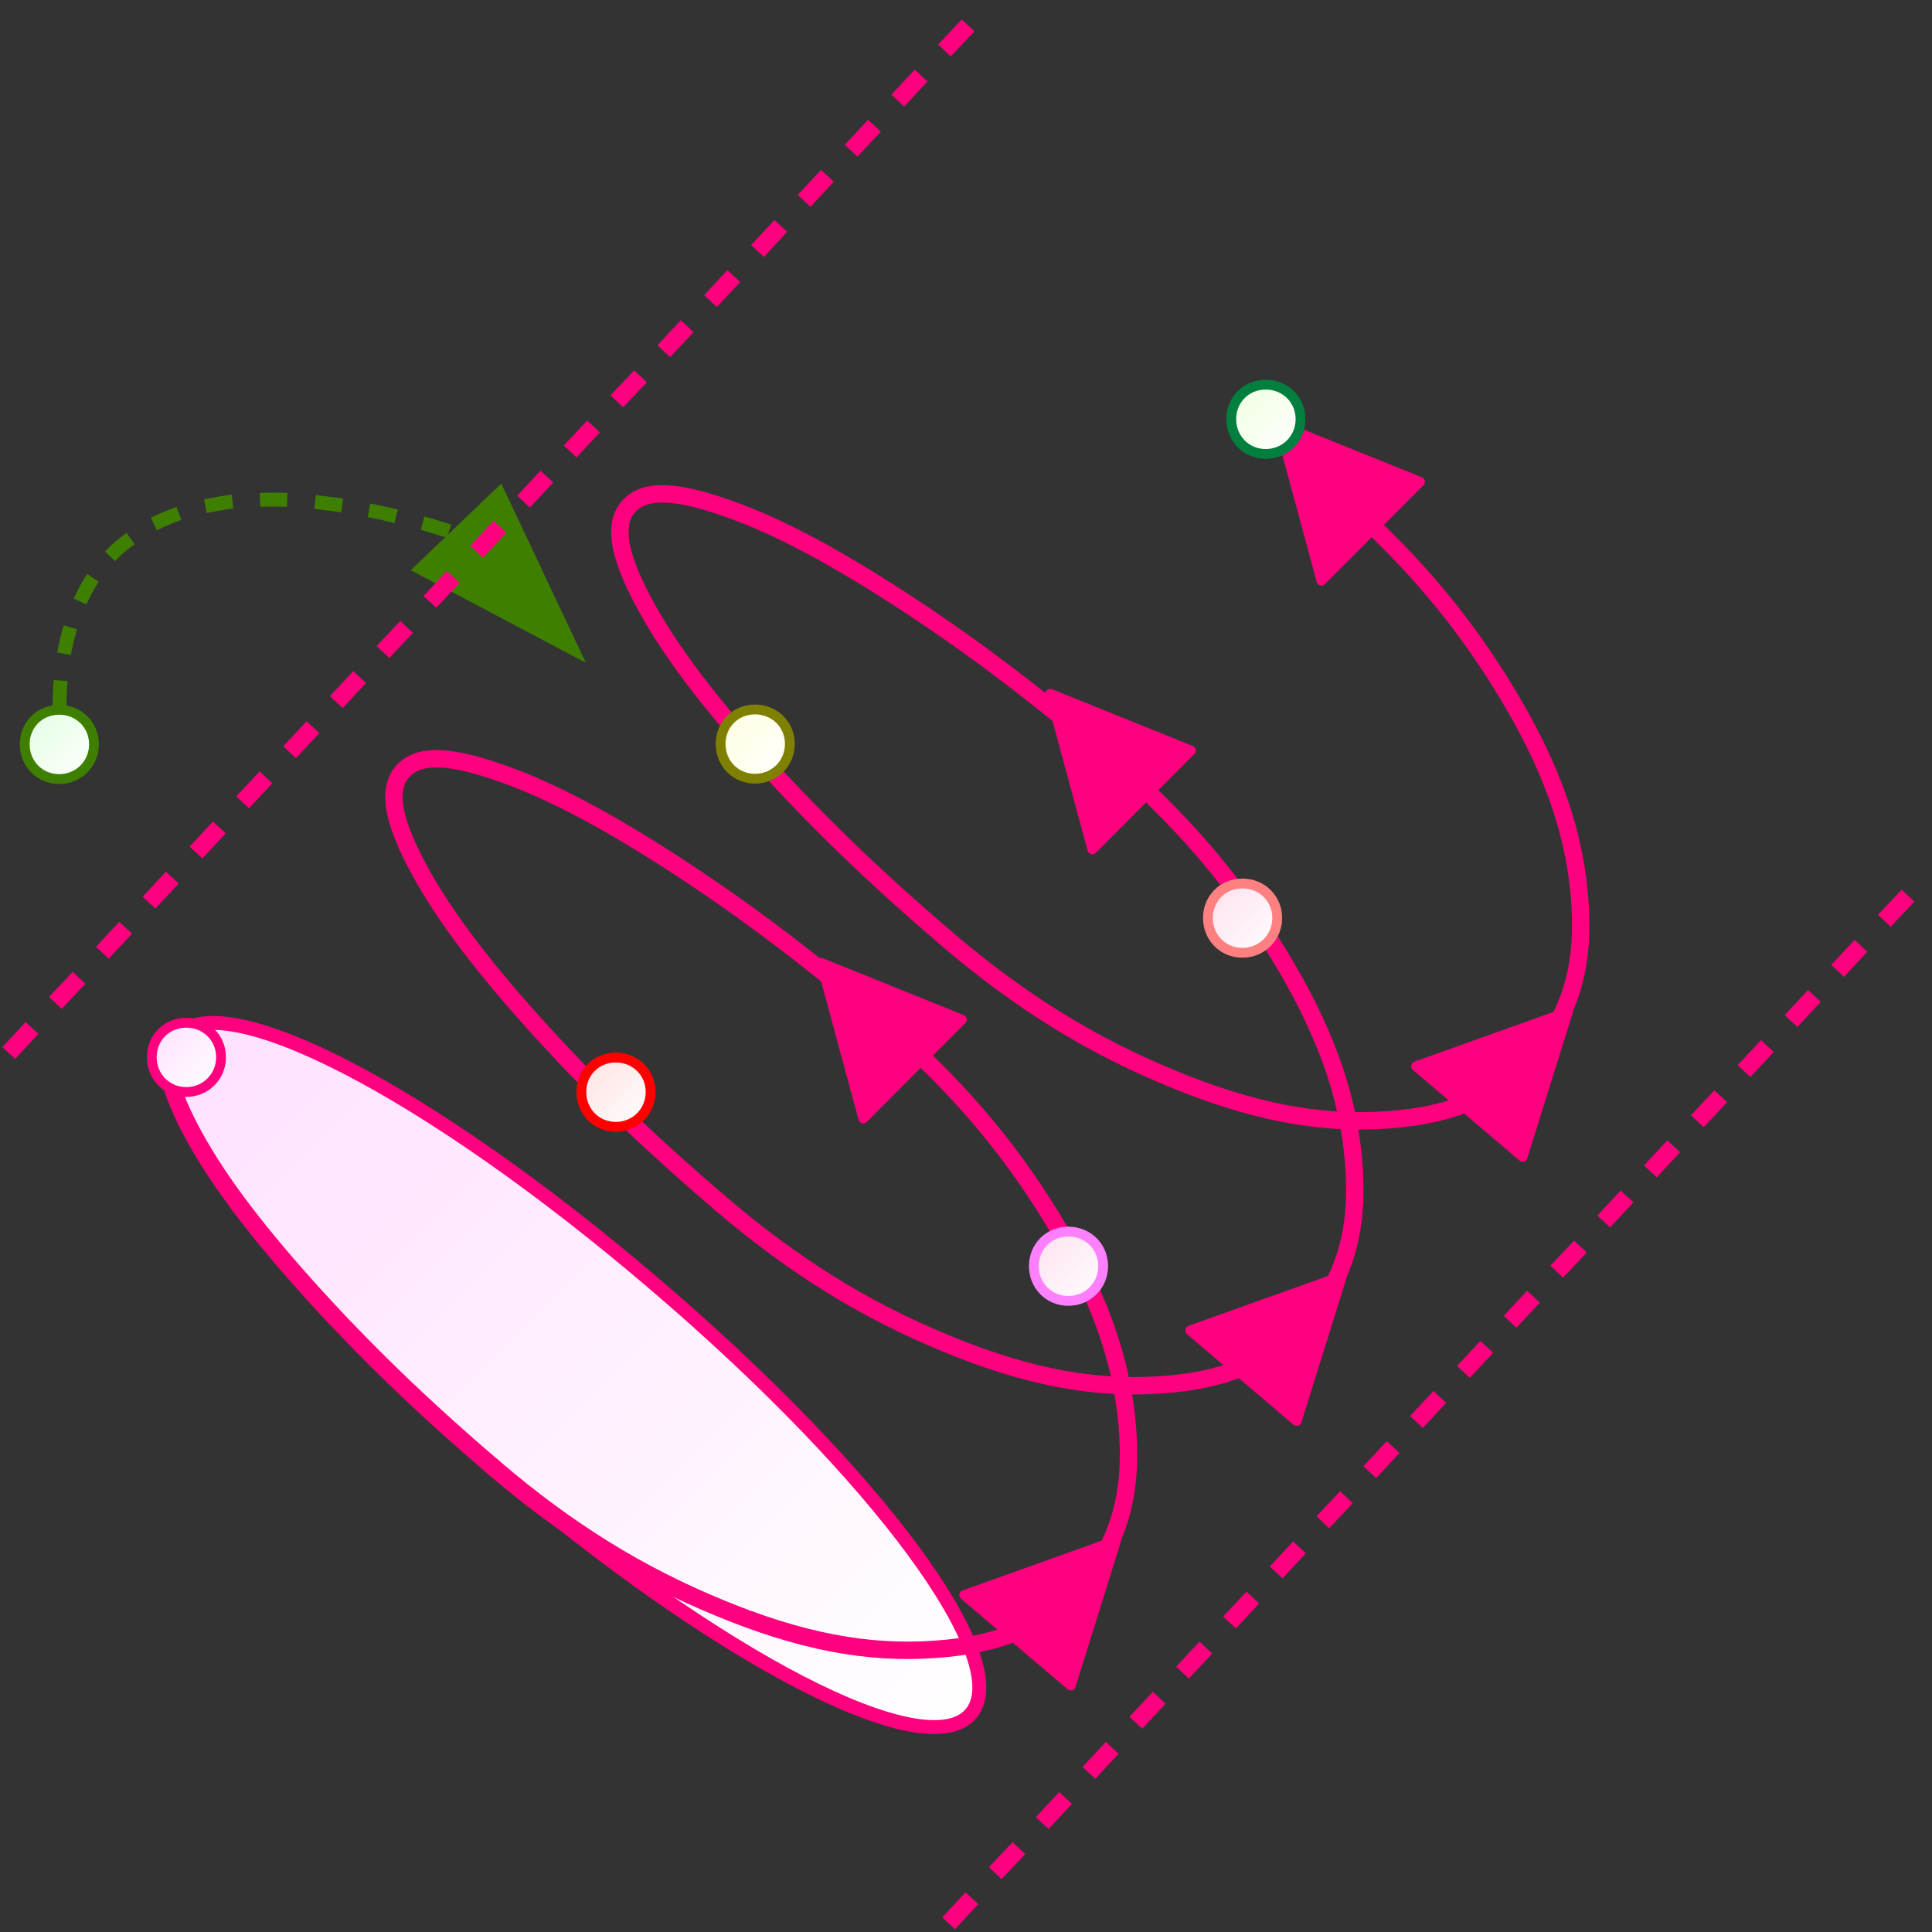 <?xml version="1.0" encoding="UTF-8"?>
<!DOCTYPE svg PUBLIC "-//W3C//DTD SVG 1.1//EN" "http://www.w3.org/Graphics/SVG/1.1/DTD/svg11.dtd">
<svg version="1.2" width="55.5mm" height="55.5mm" viewBox="7875 4975 5550 5550" preserveAspectRatio="xMidYMid" fill-rule="evenodd" stroke-width="28.222" stroke-linejoin="round" xmlns="http://www.w3.org/2000/svg" xmlns:ooo="http://xml.openoffice.org/svg/export" xmlns:xlink="http://www.w3.org/1999/xlink" xmlns:presentation="http://sun.com/xmlns/staroffice/presentation" xmlns:smil="http://www.w3.org/2001/SMIL20/" xmlns:anim="urn:oasis:names:tc:opendocument:xmlns:animation:1.0" xml:space="preserve">
 <rect x="7875" y="4975" width="5550" height="5550" fill="#333333" stroke="none"/>
 <defs class="ClipPathGroup">
  <clipPath id="presentation_clip_path" clipPathUnits="userSpaceOnUse">
   <rect x="7875" y="4975" width="5550" height="5550"/>
  </clipPath>
  <clipPath id="presentation_clip_path_shrink" clipPathUnits="userSpaceOnUse">
   <rect x="7880" y="4980" width="5539" height="5539"/>
  </clipPath>
 </defs>
 <defs class="TextShapeIndex">
  <g ooo:slide="id1" ooo:id-list="id3 id4 id5 id6 id7 id8 id9 id10 id11 id12 id13 id14 id15 id16 id17 id18 id19 id20 id21 id22 id23 id24 id25"/>
 </defs>
 <defs class="EmbeddedBulletChars">
  <g id="bullet-char-template(57356)" transform="scale(0,-0)">
   <path d="M 580,1141 L 1163,571 580,0 -4,571 580,1141 Z"/>
  </g>
  <g id="bullet-char-template(57354)" transform="scale(0,-0)">
   <path d="M 8,1128 L 1137,1128 1137,0 8,0 8,1128 Z"/>
  </g>
  <g id="bullet-char-template(10146)" transform="scale(0,-0)">
   <path d="M 174,0 L 602,739 174,1481 1456,739 174,0 Z M 1358,739 L 309,1346 659,739 1358,739 Z"/>
  </g>
  <g id="bullet-char-template(10132)" transform="scale(0,-0)">
   <path d="M 2015,739 L 1276,0 717,0 1260,543 174,543 174,936 1260,936 717,1481 1274,1481 2015,739 Z"/>
  </g>
  <g id="bullet-char-template(10007)" transform="scale(0,-0)">
   <path d="M 0,-2 C -7,14 -16,27 -25,37 L 356,567 C 262,823 215,952 215,954 215,979 228,992 255,992 264,992 276,990 289,987 310,991 331,999 354,1012 L 381,999 492,748 772,1049 836,1024 860,1049 C 881,1039 901,1025 922,1006 886,937 835,863 770,784 769,783 710,716 594,584 L 774,223 C 774,196 753,168 711,139 L 727,119 C 717,90 699,76 672,76 641,76 570,178 457,381 L 164,-76 C 142,-110 111,-127 72,-127 30,-127 9,-110 8,-76 1,-67 -2,-52 -2,-32 -2,-23 -1,-13 0,-2 Z"/>
  </g>
  <g id="bullet-char-template(10004)" transform="scale(0,-0)">
   <path d="M 285,-33 C 182,-33 111,30 74,156 52,228 41,333 41,471 41,549 55,616 82,672 116,743 169,778 240,778 293,778 328,747 346,684 L 369,508 C 377,444 397,411 428,410 L 1163,1116 C 1174,1127 1196,1133 1229,1133 1271,1133 1292,1118 1292,1087 L 1292,965 C 1292,929 1282,901 1262,881 L 442,47 C 390,-6 338,-33 285,-33 Z"/>
  </g>
  <g id="bullet-char-template(9679)" transform="scale(0,-0)">
   <path d="M 813,0 C 632,0 489,54 383,161 276,268 223,411 223,592 223,773 276,916 383,1023 489,1130 632,1184 813,1184 992,1184 1136,1130 1245,1023 1353,916 1407,772 1407,592 1407,412 1353,268 1245,161 1136,54 992,0 813,0 Z"/>
  </g>
  <g id="bullet-char-template(8226)" transform="scale(0,-0)">
   <path d="M 346,457 C 273,457 209,483 155,535 101,586 74,649 74,723 74,796 101,859 155,911 209,963 273,989 346,989 419,989 480,963 531,910 582,859 608,796 608,723 608,648 583,586 532,535 482,483 420,457 346,457 Z"/>
  </g>
  <g id="bullet-char-template(8211)" transform="scale(0,-0)">
   <path d="M -4,459 L 1135,459 1135,606 -4,606 -4,459 Z"/>
  </g>
  <g id="bullet-char-template(61548)" transform="scale(0,-0)">
   <path d="M 173,740 C 173,903 231,1043 346,1159 462,1274 601,1332 765,1332 928,1332 1067,1274 1183,1159 1299,1043 1357,903 1357,740 1357,577 1299,437 1183,322 1067,206 928,148 765,148 601,148 462,206 346,322 231,437 173,577 173,740 Z"/>
  </g>
 </defs>
 <defs class="TextEmbeddedBitmaps"/>
 <g class="SlideGroup">
  <g>
   <g id="container-id1">
    <g id="id1" class="Slide" clip-path="url(#presentation_clip_path)">
     <g class="Page">
      <g class="Group">
       <g class="com.sun.star.drawing.CustomShape">
        <g id="id3">
         <rect class="BoundingBox" stroke="none" fill="none" x="8337" y="7665" width="2373" height="2523"/>
         <g>
          <defs>
           <linearGradient id="gradient1" x1="8435" y1="7837" x2="10611" y2="10013" gradientUnits="userSpaceOnUse">
            <stop offset="0" style="stop-color:rgb(255,224,255)"/>
            <stop offset="1" style="stop-color:rgb(255,255,255)"/>
           </linearGradient>
          </defs>
          <path style="fill:url(#gradient1)" d="M 9750,8659 L 9980,8864 10184,9064 10357,9254 10498,9429 10555,9510 10602,9585 10639,9655 10667,9719 10683,9775 10687,9801 10688,9824 10687,9846 10682,9866 10675,9883 10664,9898 10651,9911 10635,9921 10616,9929 10595,9934 10572,9936 10546,9936 10487,9929 10420,9912 10345,9886 10263,9852 10174,9808 9979,9697 9764,9556 9535,9386 9296,9191 9066,8986 8862,8786 8689,8596 8548,8421 8491,8340 8444,8265 8407,8195 8379,8131 8363,8075 8359,8049 8358,8026 8359,8004 8364,7984 8371,7967 8382,7952 8395,7939 8411,7929 8430,7921 8451,7916 8474,7914 8500,7914 8559,7921 8626,7938 8701,7964 8783,7998 8872,8042 9067,8153 9282,8294 9511,8464 9750,8659 Z"/>
         </g>
         <path fill="none" stroke="rgb(255,0,127)" stroke-width="40" stroke-linejoin="round" d="M 9750,8659 C 10397,9210 10793,9748 10664,9898 10536,10049 9943,9743 9296,9191 8649,8640 8253,8102 8382,7952 8510,7801 9103,8107 9750,8659 Z"/>
        </g>
       </g>
       <g class="com.sun.star.drawing.EllipseShape">
        <g id="id4">
         <rect class="BoundingBox" stroke="none" fill="none" x="8332" y="7907" width="995" height="1316"/>
         <path fill="none" stroke="rgb(255,0,127)" stroke-width="50" stroke-linejoin="round" d="M 9301,9197 C 9299,9196 9298,9194 9296,9193 9086,9014 8917,8850 8756,8671 8595,8491 8490,8349 8421,8217 8352,8085 8340,8002 8382,7953 8390,7944 8398,7938 8409,7932"/>
        </g>
       </g>
       <g class="com.sun.star.drawing.EllipseShape">
        <g id="id5">
         <rect class="BoundingBox" stroke="none" fill="none" x="8981" y="7129" width="1450" height="1333"/>
         <path fill="none" stroke="rgb(255,0,127)" stroke-width="50" stroke-linejoin="round" d="M 9950,8436 C 9948,8435 9947,8433 9945,8432 9735,8253 9566,8089 9405,7910 9244,7730 9139,7588 9070,7456 9001,7324 8989,7241 9031,7192 9073,7143 9156,7142 9297,7190 9439,7237 9595,7318 9798,7448 10001,7579 10189,7720 10399,7899 10401,7901 10402,7902 10404,7903"/>
        </g>
       </g>
       <g class="com.sun.star.drawing.EllipseShape">
        <g id="id6">
         <rect class="BoundingBox" stroke="none" fill="none" x="9630" y="6368" width="1450" height="1333"/>
         <path fill="none" stroke="rgb(255,0,127)" stroke-width="50" stroke-linejoin="round" d="M 10599,7675 C 10597,7674 10596,7672 10594,7671 10384,7492 10215,7328 10054,7149 9893,6969 9788,6827 9719,6695 9650,6563 9638,6480 9680,6431 9722,6382 9805,6381 9946,6429 10088,6476 10244,6557 10447,6687 10650,6818 10838,6959 11048,7138 11050,7140 11051,7141 11053,7142"/>
        </g>
       </g>
       <g class="com.sun.star.drawing.EllipseShape">
        <g id="id7">
         <rect class="BoundingBox" stroke="none" fill="none" x="9262" y="7879" width="1881" height="1864"/>
         <path fill="none" stroke="rgb(255,0,127)" stroke-width="50" stroke-linejoin="round" d="M 10405,7904 C 10613,8083 10767,8261 10897,8474 11028,8688 11096,8874 11113,9067 11130,9259 11092,9401 10990,9520 10888,9640 10754,9700 10561,9713 10368,9727 10174,9690 9942,9594 9709,9498 9507,9373 9297,9194 9294,9191 9291,9188 9287,9185"/>
        </g>
       </g>
       <g class="com.sun.star.drawing.EllipseShape">
        <g id="id8">
         <rect class="BoundingBox" stroke="none" fill="none" x="9912" y="7119" width="1881" height="1864"/>
         <path fill="none" stroke="rgb(255,0,127)" stroke-width="50" stroke-linejoin="round" d="M 11055,7144 C 11263,7323 11417,7501 11547,7714 11678,7928 11746,8114 11763,8307 11780,8499 11742,8641 11640,8760 11538,8880 11404,8940 11211,8953 11018,8967 10824,8930 10592,8834 10359,8738 10157,8613 9947,8434 9944,8431 9941,8428 9937,8425"/>
        </g>
       </g>
       <g class="com.sun.star.drawing.EllipseShape">
        <g id="id9">
         <rect class="BoundingBox" stroke="none" fill="none" x="10561" y="6358" width="1881" height="1864"/>
         <path fill="none" stroke="rgb(255,0,127)" stroke-width="50" stroke-linejoin="round" d="M 11704,6383 C 11912,6562 12066,6740 12196,6953 12327,7167 12395,7353 12412,7546 12429,7738 12391,7880 12289,7999 12187,8119 12053,8179 11860,8192 11667,8206 11473,8169 11241,8073 11008,7977 10806,7852 10596,7673 10593,7670 10590,7667 10586,7664"/>
        </g>
       </g>
       <g class="com.sun.star.drawing.CustomShape">
        <g id="id10">
         <rect class="BoundingBox" stroke="none" fill="none" x="10644" y="9251" width="439" height="568"/>
         <path fill="rgb(255,0,127)" stroke="none" d="M 11081,9401 L 10951,9817 10645,9557 11081,9401 Z M 10906,9252 L 10906,9252 Z M 10951,9817 L 10951,9817 Z"/>
         <path fill="none" stroke="rgb(255,0,127)" d="M 11081,9401 L 10951,9817 10645,9557 11081,9401 Z"/>
         <path fill="none" stroke="rgb(255,0,127)" d="M 10906,9252 L 10906,9252 Z"/>
         <path fill="none" stroke="rgb(255,0,127)" d="M 10951,9817 L 10951,9817 Z"/>
        </g>
       </g>
       <g class="com.sun.star.drawing.CustomShape">
        <g id="id11">
         <rect class="BoundingBox" stroke="none" fill="none" x="11293" y="8491" width="439" height="568"/>
         <path fill="rgb(255,0,127)" stroke="none" d="M 11730,8641 L 11600,9057 11294,8797 11730,8641 Z M 11555,8492 L 11555,8492 Z M 11600,9057 L 11600,9057 Z"/>
         <path fill="none" stroke="rgb(255,0,127)" d="M 11730,8641 L 11600,9057 11294,8797 11730,8641 Z"/>
         <path fill="none" stroke="rgb(255,0,127)" d="M 11555,8492 L 11555,8492 Z"/>
         <path fill="none" stroke="rgb(255,0,127)" d="M 11600,9057 L 11600,9057 Z"/>
        </g>
       </g>
       <g class="com.sun.star.drawing.CustomShape">
        <g id="id12">
         <rect class="BoundingBox" stroke="none" fill="none" x="11942" y="7732" width="439" height="568"/>
         <path fill="rgb(255,0,127)" stroke="none" d="M 12379,7882 L 12249,8298 11943,8038 12379,7882 Z M 12204,7733 L 12204,7733 Z M 12249,8298 L 12249,8298 Z"/>
         <path fill="none" stroke="rgb(255,0,127)" d="M 12379,7882 L 12249,8298 11943,8038 12379,7882 Z"/>
         <path fill="none" stroke="rgb(255,0,127)" d="M 12204,7733 L 12204,7733 Z"/>
         <path fill="none" stroke="rgb(255,0,127)" d="M 12249,8298 L 12249,8298 Z"/>
        </g>
       </g>
       <g class="com.sun.star.drawing.CustomShape">
        <g id="id13">
         <rect class="BoundingBox" stroke="none" fill="none" x="11386" y="6195" width="570" height="450"/>
         <path fill="rgb(255,0,127)" stroke="none" d="M 11550,6196 L 11954,6359 11671,6643 11550,6196 Z M 11387,6359 L 11387,6359 Z M 11954,6359 L 11954,6359 Z"/>
         <path fill="none" stroke="rgb(255,0,127)" d="M 11550,6196 L 11954,6359 11671,6643 11550,6196 Z"/>
         <path fill="none" stroke="rgb(255,0,127)" d="M 11387,6359 L 11387,6359 Z"/>
         <path fill="none" stroke="rgb(255,0,127)" d="M 11954,6359 L 11954,6359 Z"/>
        </g>
       </g>
       <g class="com.sun.star.drawing.CustomShape">
        <g id="id14">
         <rect class="BoundingBox" stroke="none" fill="none" x="10728" y="6967" width="570" height="450"/>
         <path fill="rgb(255,0,127)" stroke="none" d="M 10892,6968 L 11296,7131 11013,7415 10892,6968 Z M 10729,7131 L 10729,7131 Z M 11296,7131 L 11296,7131 Z"/>
         <path fill="none" stroke="rgb(255,0,127)" d="M 10892,6968 L 11296,7131 11013,7415 10892,6968 Z"/>
         <path fill="none" stroke="rgb(255,0,127)" d="M 10729,7131 L 10729,7131 Z"/>
         <path fill="none" stroke="rgb(255,0,127)" d="M 11296,7131 L 11296,7131 Z"/>
        </g>
       </g>
       <g class="com.sun.star.drawing.CustomShape">
        <g id="id15">
         <rect class="BoundingBox" stroke="none" fill="none" x="10070" y="7740" width="570" height="450"/>
         <path fill="rgb(255,0,127)" stroke="none" d="M 10234,7741 L 10638,7904 10355,8188 10234,7741 Z M 10071,7904 L 10071,7904 Z M 10638,7904 L 10638,7904 Z"/>
         <path fill="none" stroke="rgb(255,0,127)" d="M 10234,7741 L 10638,7904 10355,8188 10234,7741 Z"/>
         <path fill="none" stroke="rgb(255,0,127)" d="M 10071,7904 L 10071,7904 Z"/>
         <path fill="none" stroke="rgb(255,0,127)" d="M 10638,7904 L 10638,7904 Z"/>
        </g>
       </g>
      </g>
      <g class="com.sun.star.drawing.CustomShape">
       <g id="id16">
        <rect class="BoundingBox" stroke="none" fill="none" x="11344" y="7512" width="204" height="204"/>
        <g>
         <defs>
          <linearGradient id="gradient2" x1="11345" y1="7513" x2="11544" y2="7712" gradientUnits="userSpaceOnUse">
           <stop offset="0" style="stop-color:rgb(255,223,239)"/>
           <stop offset="1" style="stop-color:rgb(255,255,255)"/>
          </linearGradient>
         </defs>
         <path style="fill:url(#gradient2)" d="M 11444,7513 L 11454,7513 11464,7515 11474,7517 11483,7521 11492,7525 11500,7530 11508,7535 11515,7542 11521,7548 11527,7556 11532,7564 11536,7573 11540,7582 11542,7592 11543,7602 11544,7612 11543,7622 11542,7632 11540,7642 11536,7651 11532,7660 11527,7668 11521,7676 11515,7683 11508,7689 11500,7695 11492,7700 11483,7704 11474,7708 11464,7710 11454,7711 11444,7712 11434,7711 11424,7710 11414,7708 11405,7704 11396,7700 11388,7695 11380,7689 11374,7683 11367,7676 11362,7668 11357,7660 11353,7651 11349,7642 11347,7632 11345,7622 11345,7612 11345,7602 11347,7592 11349,7582 11353,7573 11357,7564 11362,7556 11367,7548 11374,7542 11380,7535 11388,7530 11396,7525 11405,7521 11414,7517 11424,7515 11434,7513 11444,7513 Z"/>
        </g>
        <path fill="none" stroke="rgb(255,128,128)" d="M 11444,7513 C 11500,7513 11544,7556 11544,7612 11544,7668 11500,7712 11444,7712 11388,7712 11345,7668 11345,7612 11345,7556 11388,7513 11444,7513 Z"/>
        <path fill="none" stroke="rgb(255,128,128)" d="M 11345,7513 L 11345,7513 Z"/>
        <path fill="none" stroke="rgb(255,128,128)" d="M 11546,7714 L 11546,7714 Z"/>
       </g>
      </g>
      <g class="com.sun.star.drawing.CustomShape">
       <g id="id17">
        <rect class="BoundingBox" stroke="none" fill="none" x="8310" y="7912" width="204" height="204"/>
        <g>
         <defs>
          <linearGradient id="gradient3" x1="8311" y1="7913" x2="8510" y2="8112" gradientUnits="userSpaceOnUse">
           <stop offset="0" style="stop-color:rgb(255,224,255)"/>
           <stop offset="1" style="stop-color:rgb(255,255,255)"/>
          </linearGradient>
         </defs>
         <path style="fill:url(#gradient3)" d="M 8410,7913 L 8420,7913 8430,7915 8440,7917 8449,7921 8458,7925 8466,7930 8474,7935 8481,7942 8487,7948 8493,7956 8498,7964 8502,7973 8506,7982 8508,7992 8509,8002 8510,8012 8509,8022 8508,8032 8506,8042 8502,8051 8498,8060 8493,8068 8487,8076 8481,8083 8474,8089 8466,8095 8458,8100 8449,8104 8440,8108 8430,8110 8420,8111 8410,8112 8400,8111 8390,8110 8380,8108 8371,8104 8362,8100 8354,8095 8346,8089 8340,8083 8333,8076 8328,8068 8323,8060 8319,8051 8315,8042 8313,8032 8311,8022 8311,8012 8311,8002 8313,7992 8315,7982 8319,7973 8323,7964 8328,7956 8333,7948 8340,7942 8346,7935 8354,7930 8362,7925 8371,7921 8380,7917 8390,7915 8400,7913 8410,7913 Z"/>
        </g>
        <path fill="none" stroke="rgb(255,0,127)" d="M 8410,7913 C 8466,7913 8510,7956 8510,8012 8510,8068 8466,8112 8410,8112 8354,8112 8311,8068 8311,8012 8311,7956 8354,7913 8410,7913 Z"/>
        <path fill="none" stroke="rgb(255,0,127)" d="M 8311,7913 L 8311,7913 Z"/>
        <path fill="none" stroke="rgb(255,0,127)" d="M 8512,8114 L 8512,8114 Z"/>
       </g>
      </g>
      <g class="com.sun.star.drawing.CustomShape">
       <g id="id18">
        <rect class="BoundingBox" stroke="none" fill="none" x="10844" y="8512" width="204" height="204"/>
        <g>
         <defs>
          <linearGradient id="gradient4" x1="10845" y1="8513" x2="11044" y2="8712" gradientUnits="userSpaceOnUse">
           <stop offset="0" style="stop-color:rgb(255,223,239)"/>
           <stop offset="1" style="stop-color:rgb(255,255,255)"/>
          </linearGradient>
         </defs>
         <path style="fill:url(#gradient4)" d="M 10944,8513 L 10954,8513 10964,8515 10974,8517 10983,8521 10992,8525 11000,8530 11008,8535 11015,8542 11021,8548 11027,8556 11032,8564 11036,8573 11040,8582 11042,8592 11043,8602 11044,8612 11043,8622 11042,8632 11040,8642 11036,8651 11032,8660 11027,8668 11021,8676 11015,8683 11008,8689 11000,8695 10992,8700 10983,8704 10974,8708 10964,8710 10954,8711 10944,8712 10934,8711 10924,8710 10914,8708 10905,8704 10896,8700 10888,8695 10880,8689 10874,8683 10867,8676 10862,8668 10857,8660 10853,8651 10849,8642 10847,8632 10845,8622 10845,8612 10845,8602 10847,8592 10849,8582 10853,8573 10857,8564 10862,8556 10867,8548 10874,8542 10880,8535 10888,8530 10896,8525 10905,8521 10914,8517 10924,8515 10934,8513 10944,8513 Z"/>
        </g>
        <path fill="none" stroke="rgb(255,128,255)" d="M 10944,8513 C 11000,8513 11044,8556 11044,8612 11044,8668 11000,8712 10944,8712 10888,8712 10845,8668 10845,8612 10845,8556 10888,8513 10944,8513 Z"/>
        <path fill="none" stroke="rgb(255,128,255)" d="M 10845,8513 L 10845,8513 Z"/>
        <path fill="none" stroke="rgb(255,128,255)" d="M 11046,8714 L 11046,8714 Z"/>
       </g>
      </g>
      <g class="com.sun.star.drawing.CustomShape">
       <g id="id19">
        <rect class="BoundingBox" stroke="none" fill="none" x="9544" y="8012" width="204" height="204"/>
        <g>
         <defs>
          <linearGradient id="gradient5" x1="9545" y1="8013" x2="9744" y2="8212" gradientUnits="userSpaceOnUse">
           <stop offset="0" style="stop-color:rgb(255,224,224)"/>
           <stop offset="1" style="stop-color:rgb(255,255,255)"/>
          </linearGradient>
         </defs>
         <path style="fill:url(#gradient5)" d="M 9644,8013 L 9654,8013 9664,8015 9674,8017 9683,8021 9692,8025 9700,8030 9708,8035 9715,8042 9721,8048 9727,8056 9732,8064 9736,8073 9740,8082 9742,8092 9743,8102 9744,8112 9743,8122 9742,8132 9740,8142 9736,8151 9732,8160 9727,8168 9721,8176 9715,8183 9708,8189 9700,8195 9692,8200 9683,8204 9674,8208 9664,8210 9654,8211 9644,8212 9634,8211 9624,8210 9614,8208 9605,8204 9596,8200 9588,8195 9580,8189 9574,8183 9567,8176 9562,8168 9557,8160 9553,8151 9549,8142 9547,8132 9545,8122 9545,8112 9545,8102 9547,8092 9549,8082 9553,8073 9557,8064 9562,8056 9567,8048 9574,8042 9580,8035 9588,8030 9596,8025 9605,8021 9614,8017 9624,8015 9634,8013 9644,8013 Z"/>
        </g>
        <path fill="none" stroke="rgb(255,0,0)" d="M 9644,8013 C 9700,8013 9744,8056 9744,8112 9744,8168 9700,8212 9644,8212 9588,8212 9545,8168 9545,8112 9545,8056 9588,8013 9644,8013 Z"/>
        <path fill="none" stroke="rgb(255,0,0)" d="M 9545,8013 L 9545,8013 Z"/>
        <path fill="none" stroke="rgb(255,0,0)" d="M 9746,8214 L 9746,8214 Z"/>
       </g>
      </g>
      <g class="com.sun.star.drawing.CustomShape">
       <g id="id20">
        <rect class="BoundingBox" stroke="none" fill="none" x="9944" y="7012" width="204" height="204"/>
        <g>
         <defs>
          <linearGradient id="gradient6" x1="9945" y1="7013" x2="10144" y2="7212" gradientUnits="userSpaceOnUse">
           <stop offset="0" style="stop-color:rgb(255,255,224)"/>
           <stop offset="1" style="stop-color:rgb(255,255,255)"/>
          </linearGradient>
         </defs>
         <path style="fill:url(#gradient6)" d="M 10044,7013 L 10054,7013 10064,7015 10074,7017 10083,7021 10092,7025 10100,7030 10108,7035 10115,7042 10121,7048 10127,7056 10132,7064 10136,7073 10140,7082 10142,7092 10143,7102 10144,7112 10143,7122 10142,7132 10140,7142 10136,7151 10132,7160 10127,7168 10121,7176 10115,7183 10108,7189 10100,7195 10092,7200 10083,7204 10074,7208 10064,7210 10054,7211 10044,7212 10034,7211 10024,7210 10014,7208 10005,7204 9996,7200 9988,7195 9980,7189 9974,7183 9967,7176 9962,7168 9957,7160 9953,7151 9949,7142 9947,7132 9945,7122 9945,7112 9945,7102 9947,7092 9949,7082 9953,7073 9957,7064 9962,7056 9967,7048 9974,7042 9980,7035 9988,7030 9996,7025 10005,7021 10014,7017 10024,7015 10034,7013 10044,7013 Z"/>
        </g>
        <path fill="none" stroke="rgb(127,127,0)" d="M 10044,7013 C 10100,7013 10144,7056 10144,7112 10144,7168 10100,7212 10044,7212 9988,7212 9945,7168 9945,7112 9945,7056 9988,7013 10044,7013 Z"/>
        <path fill="none" stroke="rgb(127,127,0)" d="M 9945,7013 L 9945,7013 Z"/>
        <path fill="none" stroke="rgb(127,127,0)" d="M 10146,7214 L 10146,7214 Z"/>
       </g>
      </g>
      <g class="com.sun.star.drawing.CustomShape">
       <g id="id21">
        <rect class="BoundingBox" stroke="none" fill="none" x="11411" y="6079" width="204" height="204"/>
        <g>
         <defs>
          <linearGradient id="gradient7" x1="11412" y1="6080" x2="11611" y2="6279" gradientUnits="userSpaceOnUse">
           <stop offset="0" style="stop-color:rgb(239,255,223)"/>
           <stop offset="1" style="stop-color:rgb(255,255,255)"/>
          </linearGradient>
         </defs>
         <path style="fill:url(#gradient7)" d="M 11511,6080 L 11521,6080 11531,6082 11541,6084 11550,6088 11559,6092 11567,6097 11575,6102 11582,6109 11588,6115 11594,6123 11599,6131 11603,6140 11607,6149 11609,6159 11610,6169 11611,6179 11610,6189 11609,6199 11607,6209 11603,6218 11599,6227 11594,6235 11588,6243 11582,6250 11575,6256 11567,6262 11559,6267 11550,6271 11541,6275 11531,6277 11521,6278 11511,6279 11501,6278 11491,6277 11481,6275 11472,6271 11463,6267 11455,6262 11447,6256 11441,6250 11434,6243 11429,6235 11424,6227 11420,6218 11416,6209 11414,6199 11412,6189 11412,6179 11412,6169 11414,6159 11416,6149 11420,6140 11424,6131 11429,6123 11434,6115 11441,6109 11447,6102 11455,6097 11463,6092 11472,6088 11481,6084 11491,6082 11501,6080 11511,6080 Z"/>
        </g>
        <path fill="none" stroke="rgb(0,127,63)" d="M 11511,6080 C 11567,6080 11611,6123 11611,6179 11611,6235 11567,6279 11511,6279 11455,6279 11412,6235 11412,6179 11412,6123 11455,6080 11511,6080 Z"/>
        <path fill="none" stroke="rgb(0,127,63)" d="M 11412,6080 L 11412,6080 Z"/>
        <path fill="none" stroke="rgb(0,127,63)" d="M 11613,6281 L 11613,6281 Z"/>
       </g>
      </g>
      <g class="com.sun.star.drawing.CustomShape">
       <g id="id22">
        <rect class="BoundingBox" stroke="none" fill="none" x="7945" y="7013" width="204" height="204"/>
        <g>
         <defs>
          <linearGradient id="gradient8" x1="7946" y1="7014" x2="8145" y2="7213" gradientUnits="userSpaceOnUse">
           <stop offset="0" style="stop-color:rgb(224,255,224)"/>
           <stop offset="1" style="stop-color:rgb(255,255,255)"/>
          </linearGradient>
         </defs>
         <path style="fill:url(#gradient8)" d="M 8045,7014 L 8055,7014 8065,7016 8075,7018 8084,7022 8093,7026 8101,7031 8109,7036 8116,7043 8122,7049 8128,7057 8133,7065 8137,7074 8141,7083 8143,7093 8144,7103 8145,7113 8144,7123 8143,7133 8141,7143 8137,7152 8133,7161 8128,7169 8122,7177 8116,7184 8109,7190 8101,7196 8093,7201 8084,7205 8075,7209 8065,7211 8055,7212 8045,7213 8035,7212 8025,7211 8015,7209 8006,7205 7997,7201 7989,7196 7981,7190 7975,7184 7968,7177 7963,7169 7958,7161 7954,7152 7950,7143 7948,7133 7946,7123 7946,7113 7946,7103 7948,7093 7950,7083 7954,7074 7958,7065 7963,7057 7968,7049 7975,7043 7981,7036 7989,7031 7997,7026 8006,7022 8015,7018 8025,7016 8035,7014 8045,7014 Z"/>
        </g>
        <path fill="none" stroke="rgb(63,127,0)" d="M 8045,7014 C 8101,7014 8145,7057 8145,7113 8145,7169 8101,7213 8045,7213 7989,7213 7946,7169 7946,7113 7946,7057 7989,7014 8045,7014 Z"/>
        <path fill="none" stroke="rgb(63,127,0)" d="M 7946,7014 L 7946,7014 Z"/>
        <path fill="none" stroke="rgb(63,127,0)" d="M 8147,7215 L 8147,7215 Z"/>
       </g>
      </g>
      <g class="com.sun.star.drawing.ConnectorShape">
       <g id="id23">
        <rect class="BoundingBox" stroke="none" fill="none" x="8026" y="6364" width="1533" height="671"/>
        <path fill="none" stroke="rgb(63,127,0)" stroke-width="40" stroke-linejoin="round" d="M 8046,7014 C 8046,6985 8047,6957 8049,6930"/>
        <path fill="none" stroke="rgb(63,127,0)" stroke-width="40" stroke-linejoin="round" d="M 8059,6853 C 8064,6826 8070,6801 8077,6777"/>
        <path fill="none" stroke="rgb(63,127,0)" stroke-width="40" stroke-linejoin="round" d="M 8105,6703 C 8116,6679 8128,6656 8142,6635"/>
        <path fill="none" stroke="rgb(63,127,0)" stroke-width="40" stroke-linejoin="round" d="M 8191,6573 C 8209,6554 8229,6537 8250,6522"/>
        <path fill="none" stroke="rgb(63,127,0)" stroke-width="40" stroke-linejoin="round" d="M 8317,6480 C 8340,6469 8364,6459 8389,6450"/>
        <path fill="none" stroke="rgb(63,127,0)" stroke-width="40" stroke-linejoin="round" d="M 8465,6429 C 8491,6424 8516,6419 8543,6416"/>
        <path fill="none" stroke="rgb(63,127,0)" stroke-width="40" stroke-linejoin="round" d="M 8622,6411 C 8648,6410 8674,6410 8700,6411"/>
        <path fill="none" stroke="rgb(63,127,0)" stroke-width="40" stroke-linejoin="round" d="M 8780,6417 C 8806,6420 8832,6423 8858,6427"/>
        <path fill="none" stroke="rgb(63,127,0)" stroke-width="40" stroke-linejoin="round" d="M 8935,6441 C 8962,6446 8988,6452 9013,6458"/>
        <path fill="none" stroke="rgb(63,127,0)" stroke-width="40" stroke-linejoin="round" d="M 9089,6478 C 9115,6485 9140,6493 9165,6501"/>
        <path fill="rgb(63,127,0)" stroke="none" d="M 9558,6879 L 9315,6364 9055,6613 9558,6879 Z"/>
       </g>
      </g>
      <g class="com.sun.star.drawing.LineShape">
       <g id="id24">
        <rect class="BoundingBox" stroke="none" fill="none" x="7875" y="4975" width="2851" height="3051"/>
        <path fill="none" stroke="rgb(255,0,127)" stroke-width="50" stroke-linejoin="round" d="M 7900,8000 L 7967,7928"/>
        <path fill="none" stroke="rgb(255,0,127)" stroke-width="50" stroke-linejoin="round" d="M 8034,7856 L 8102,7784"/>
        <path fill="none" stroke="rgb(255,0,127)" stroke-width="50" stroke-linejoin="round" d="M 8169,7712 L 8236,7640"/>
        <path fill="none" stroke="rgb(255,0,127)" stroke-width="50" stroke-linejoin="round" d="M 8303,7568 L 8370,7496"/>
        <path fill="none" stroke="rgb(255,0,127)" stroke-width="50" stroke-linejoin="round" d="M 8438,7424 L 8505,7352"/>
        <path fill="none" stroke="rgb(255,0,127)" stroke-width="50" stroke-linejoin="round" d="M 8572,7280 L 8639,7208"/>
        <path fill="none" stroke="rgb(255,0,127)" stroke-width="50" stroke-linejoin="round" d="M 8707,7136 L 8774,7064"/>
        <path fill="none" stroke="rgb(255,0,127)" stroke-width="50" stroke-linejoin="round" d="M 8841,6992 L 8908,6920"/>
        <path fill="none" stroke="rgb(255,0,127)" stroke-width="50" stroke-linejoin="round" d="M 8975,6848 L 9043,6776"/>
        <path fill="none" stroke="rgb(255,0,127)" stroke-width="50" stroke-linejoin="round" d="M 9110,6704 L 9177,6632"/>
        <path fill="none" stroke="rgb(255,0,127)" stroke-width="50" stroke-linejoin="round" d="M 9244,6560 L 9311,6488"/>
        <path fill="none" stroke="rgb(255,0,127)" stroke-width="50" stroke-linejoin="round" d="M 9379,6416 L 9446,6344"/>
        <path fill="none" stroke="rgb(255,0,127)" stroke-width="50" stroke-linejoin="round" d="M 9513,6272 L 9580,6200"/>
        <path fill="none" stroke="rgb(255,0,127)" stroke-width="50" stroke-linejoin="round" d="M 9647,6128 L 9715,6056"/>
        <path fill="none" stroke="rgb(255,0,127)" stroke-width="50" stroke-linejoin="round" d="M 9782,5984 L 9849,5912"/>
        <path fill="none" stroke="rgb(255,0,127)" stroke-width="50" stroke-linejoin="round" d="M 9916,5840 L 9983,5768"/>
        <path fill="none" stroke="rgb(255,0,127)" stroke-width="50" stroke-linejoin="round" d="M 10051,5696 L 10118,5624"/>
        <path fill="none" stroke="rgb(255,0,127)" stroke-width="50" stroke-linejoin="round" d="M 10185,5552 L 10252,5480"/>
        <path fill="none" stroke="rgb(255,0,127)" stroke-width="50" stroke-linejoin="round" d="M 10320,5408 L 10387,5336"/>
        <path fill="none" stroke="rgb(255,0,127)" stroke-width="50" stroke-linejoin="round" d="M 10454,5264 L 10521,5192"/>
        <path fill="none" stroke="rgb(255,0,127)" stroke-width="50" stroke-linejoin="round" d="M 10588,5120 L 10656,5048"/>
       </g>
      </g>
      <g class="com.sun.star.drawing.LineShape">
       <g id="id25">
        <rect class="BoundingBox" stroke="none" fill="none" x="10575" y="7475" width="2851" height="3051"/>
        <path fill="none" stroke="rgb(255,0,127)" stroke-width="50" stroke-linejoin="round" d="M 10600,10500 L 10667,10428"/>
        <path fill="none" stroke="rgb(255,0,127)" stroke-width="50" stroke-linejoin="round" d="M 10734,10356 L 10802,10284"/>
        <path fill="none" stroke="rgb(255,0,127)" stroke-width="50" stroke-linejoin="round" d="M 10869,10212 L 10936,10140"/>
        <path fill="none" stroke="rgb(255,0,127)" stroke-width="50" stroke-linejoin="round" d="M 11003,10068 L 11070,9996"/>
        <path fill="none" stroke="rgb(255,0,127)" stroke-width="50" stroke-linejoin="round" d="M 11138,9924 L 11205,9852"/>
        <path fill="none" stroke="rgb(255,0,127)" stroke-width="50" stroke-linejoin="round" d="M 11272,9780 L 11339,9708"/>
        <path fill="none" stroke="rgb(255,0,127)" stroke-width="50" stroke-linejoin="round" d="M 11407,9636 L 11474,9564"/>
        <path fill="none" stroke="rgb(255,0,127)" stroke-width="50" stroke-linejoin="round" d="M 11541,9492 L 11608,9420"/>
        <path fill="none" stroke="rgb(255,0,127)" stroke-width="50" stroke-linejoin="round" d="M 11675,9348 L 11743,9276"/>
        <path fill="none" stroke="rgb(255,0,127)" stroke-width="50" stroke-linejoin="round" d="M 11810,9204 L 11877,9132"/>
        <path fill="none" stroke="rgb(255,0,127)" stroke-width="50" stroke-linejoin="round" d="M 11944,9060 L 12011,8988"/>
        <path fill="none" stroke="rgb(255,0,127)" stroke-width="50" stroke-linejoin="round" d="M 12079,8916 L 12146,8844"/>
        <path fill="none" stroke="rgb(255,0,127)" stroke-width="50" stroke-linejoin="round" d="M 12213,8772 L 12280,8700"/>
        <path fill="none" stroke="rgb(255,0,127)" stroke-width="50" stroke-linejoin="round" d="M 12347,8628 L 12415,8556"/>
        <path fill="none" stroke="rgb(255,0,127)" stroke-width="50" stroke-linejoin="round" d="M 12482,8484 L 12549,8412"/>
        <path fill="none" stroke="rgb(255,0,127)" stroke-width="50" stroke-linejoin="round" d="M 12616,8340 L 12683,8268"/>
        <path fill="none" stroke="rgb(255,0,127)" stroke-width="50" stroke-linejoin="round" d="M 12751,8196 L 12818,8124"/>
        <path fill="none" stroke="rgb(255,0,127)" stroke-width="50" stroke-linejoin="round" d="M 12885,8052 L 12952,7980"/>
        <path fill="none" stroke="rgb(255,0,127)" stroke-width="50" stroke-linejoin="round" d="M 13020,7908 L 13087,7836"/>
        <path fill="none" stroke="rgb(255,0,127)" stroke-width="50" stroke-linejoin="round" d="M 13154,7764 L 13221,7692"/>
        <path fill="none" stroke="rgb(255,0,127)" stroke-width="50" stroke-linejoin="round" d="M 13288,7620 L 13356,7548"/>
       </g>
      </g>
     </g>
    </g>
   </g>
  </g>
 </g>
</svg>